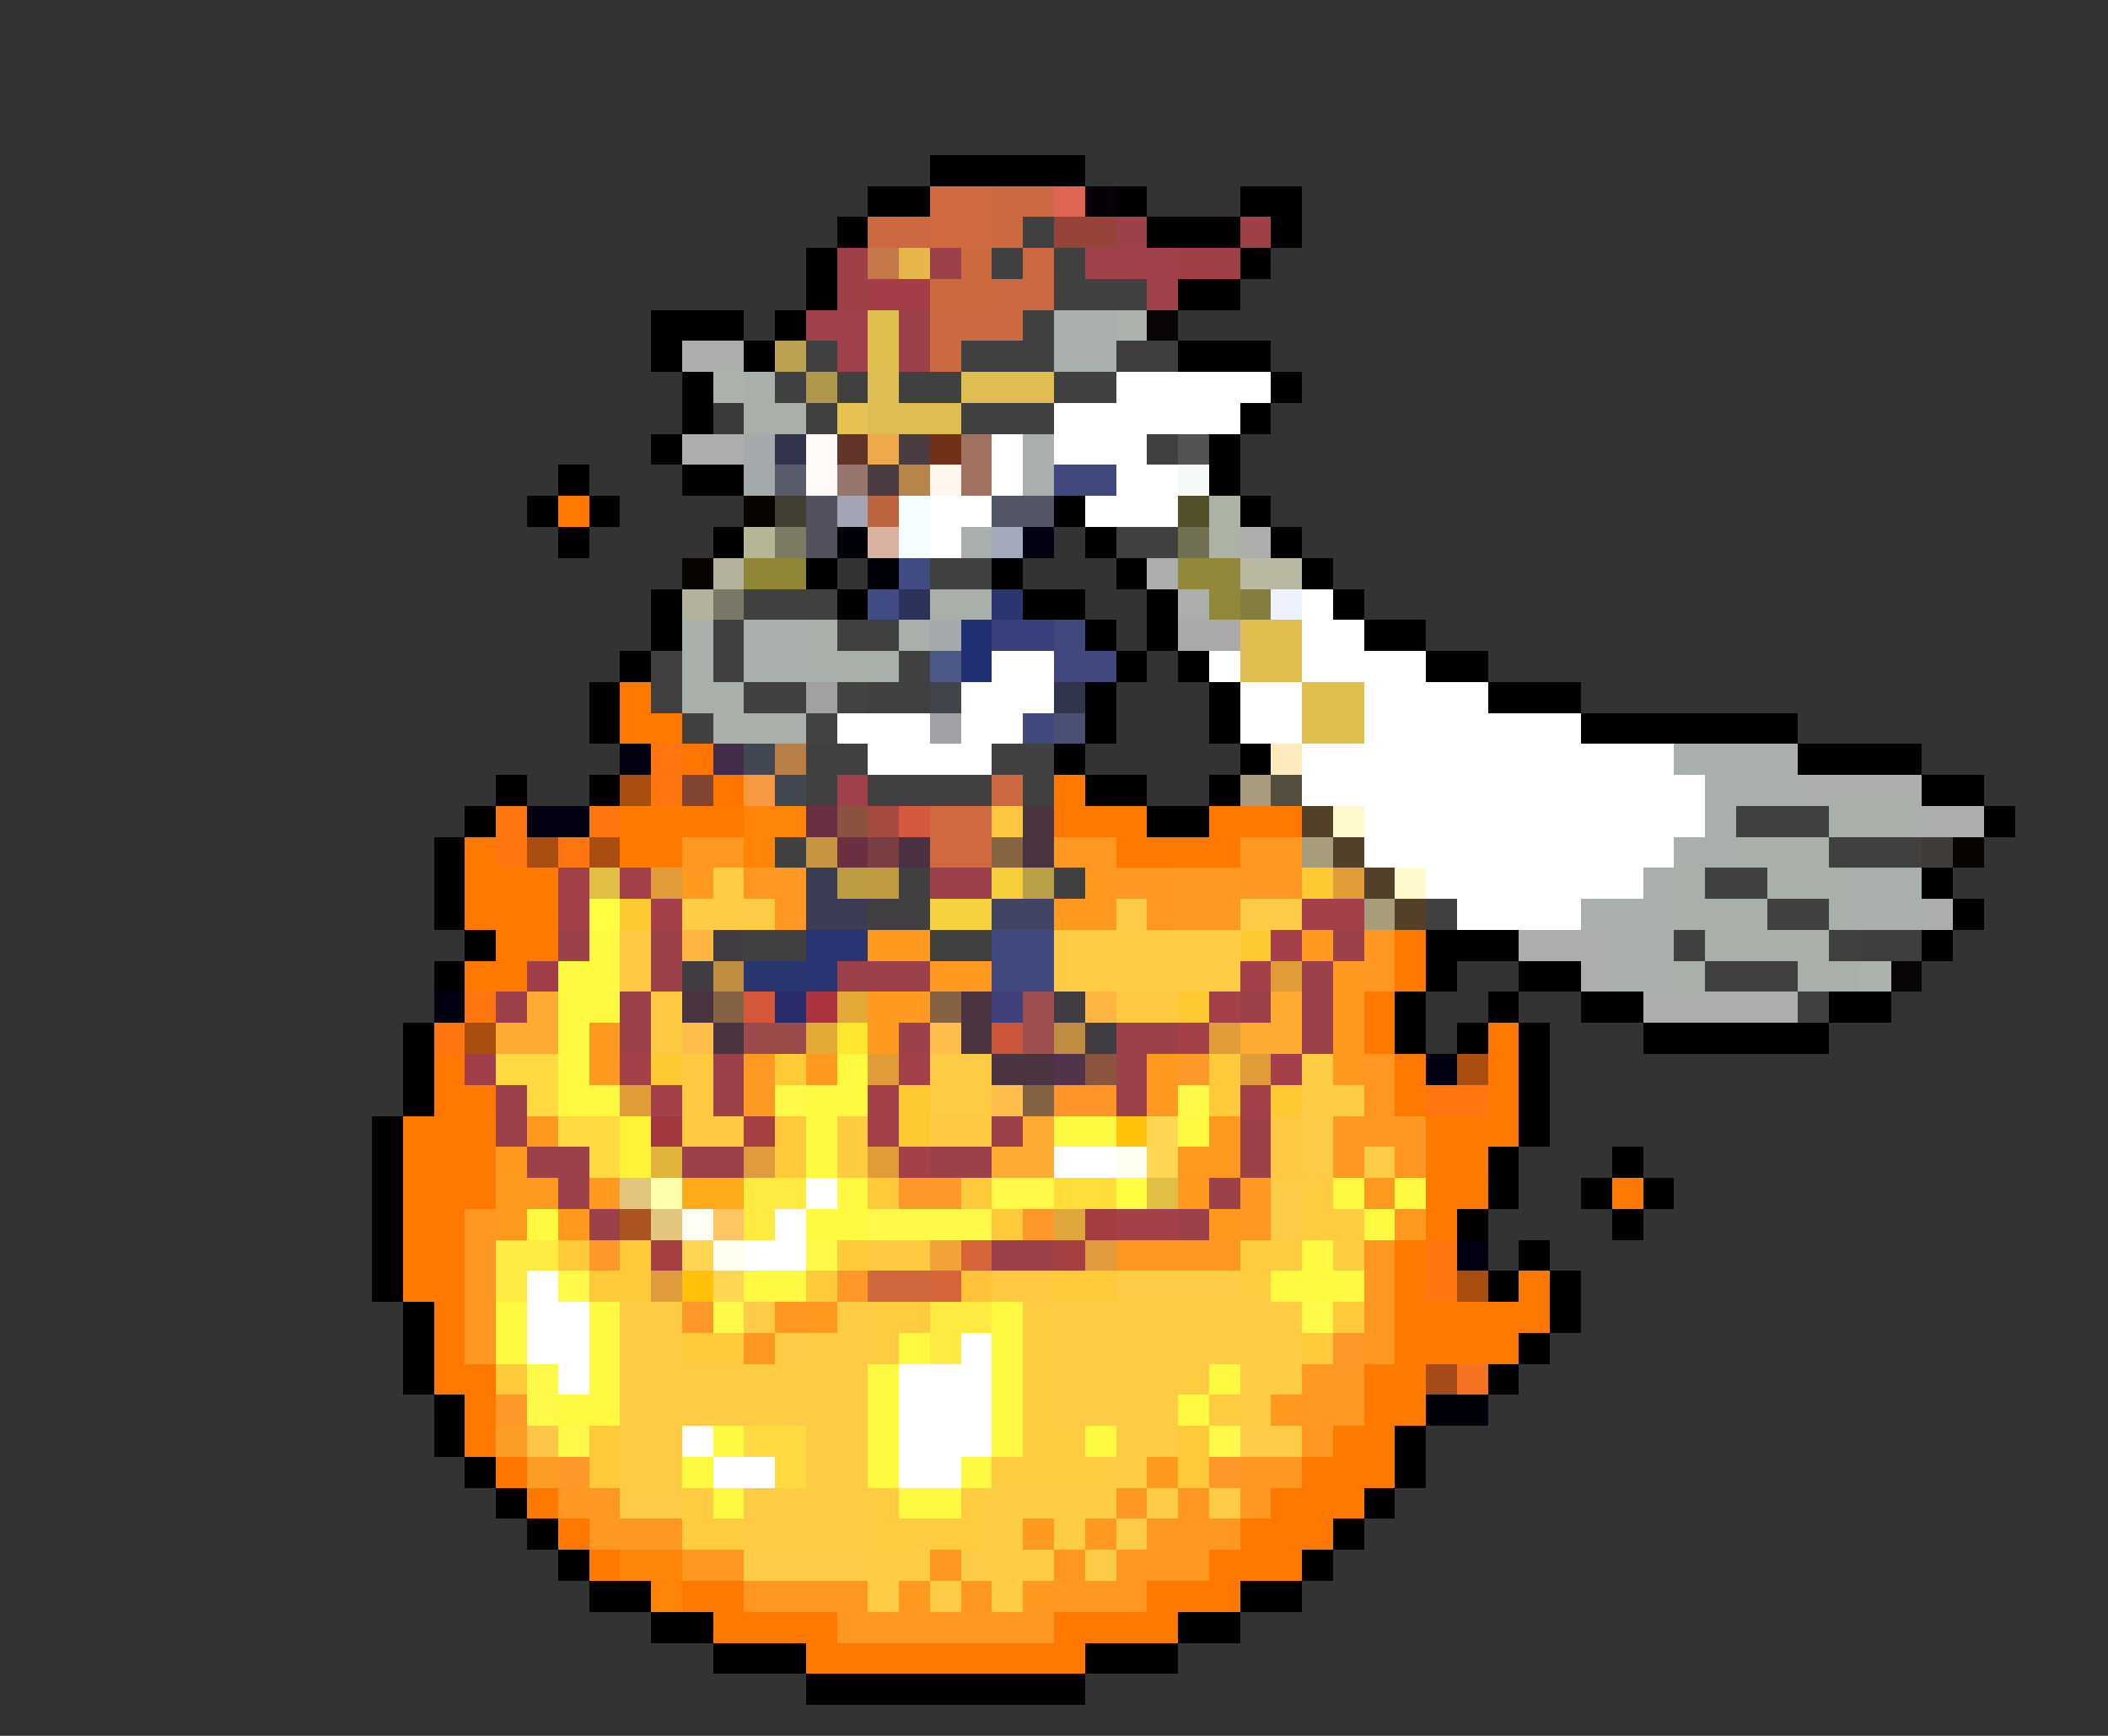 <svg xmlns="http://www.w3.org/2000/svg" viewBox="0 -0.5 68 56" shape-rendering="crispEdges">
<rect x="0" y="-0.5" width="68" height="56" fill="#333333" stroke="none"/>
<path stroke="#000000" d="M30 5h5M28 6h2M36 6h1M40 6h2M27 7h1M37 7h3M41 7h1M26 8h1M40 8h1M26 9h1M38 9h2M21 10h3M25 10h1M21 11h1M24 11h1M38 11h3M22 12h1M41 12h1M22 13h1M40 13h1M21 14h1M39 14h1M18 15h1M22 15h2M39 15h1M17 16h1M19 16h1M34 16h1M40 16h1M18 17h1M23 17h1M35 17h1M41 17h1M26 18h1M32 18h1M36 18h1M42 18h1M21 19h1M27 19h1M33 19h2M37 19h1M43 19h1M21 20h1M35 20h1M37 20h1M44 20h2M20 21h1M36 21h1M38 21h1M46 21h2M19 22h1M35 22h1M39 22h1M48 22h3M19 23h1M35 23h1M39 23h1M51 23h7M34 24h1M40 24h1M58 24h4M16 25h1M19 25h1M35 25h2M39 25h1M62 25h2M15 26h1M37 26h2M64 26h1M14 27h1M14 28h1M62 28h1M14 29h1M63 29h1M15 30h1M46 30h3M62 30h1M14 31h1M46 31h1M49 31h2M45 32h1M48 32h1M51 32h2M59 32h2M13 33h1M45 33h1M47 33h1M49 33h1M53 33h6M13 34h1M49 34h1M13 35h1M49 35h1M12 36h1M49 36h1M12 37h1M48 37h1M52 37h1M12 38h1M48 38h1M51 38h1M53 38h1M12 39h1M47 39h1M52 39h1M12 40h1M49 40h1M12 41h1M48 41h1M50 41h1M13 42h1M50 42h1M13 43h1M49 43h1M13 44h1M48 44h1M14 45h1M14 46h1M45 46h1M15 47h1M45 47h1M16 48h1M44 48h1M17 49h1M43 49h1M18 50h1M42 50h1M19 51h2M40 51h2M21 52h2M38 52h2M23 53h3M35 53h3M26 54h9" />
<path stroke="#d0693f" d="M30 6h2M30 7h2M30 26h2M30 27h2" />
<path stroke="#cd6941" d="M32 6h2M28 7h2M32 7h1M33 8h1M32 9h2M30 10h3M30 11h1M32 25h1" />
<path stroke="#de6552" d="M34 6h1" />
<path stroke="#080008" d="M35 6h1" />
<path stroke="#414041" d="M33 7h1M32 8h1M34 8h1M34 9h3M33 10h1M26 11h1M31 11h3M25 12h1M27 12h1M29 12h2M34 12h2M26 13h1M31 13h3M37 14h1M36 17h2M30 18h2M24 19h3M23 20h1M27 20h2M21 21h1M23 21h1M29 21h1M21 22h1M24 22h2M28 22h2M22 23h1M26 24h2M32 24h2M26 25h1M28 25h4M33 25h1M56 26h3M25 27h1M59 27h3M29 28h1M34 28h1M55 28h2M28 29h2M46 29h1M57 29h2M24 30h2M30 30h2M54 30h1M59 30h1M55 31h3M58 32h1" />
<path stroke="#964339" d="M34 7h2" />
<path stroke="#9c404a" d="M36 7h1M30 8h1M29 10h1M29 11h1M30 28h2M18 30h1M21 30h1M43 30h1M21 31h1M27 31h3M42 31h1M16 32h1M20 32h1M40 32h1M42 32h1M20 33h1M29 33h1M36 33h2M42 33h1M23 34h1M36 34h1M16 35h1M23 35h1M36 35h1M16 36h1M32 36h1M40 36h1M17 37h2M22 37h2M30 37h2M40 37h1M18 38h1M39 38h1M19 39h1M38 39h1M32 40h2" />
<path stroke="#9f4047" d="M40 7h1M27 8h1M38 8h2M27 9h1" />
<path stroke="#c5794a" d="M28 8h1" />
<path stroke="#e6b64a" d="M29 8h1" />
<path stroke="#cd693f" d="M31 8h1M30 9h2" />
<path stroke="#a0404a" d="M35 8h3M37 9h1M26 10h2M27 11h1M27 25h1" />
<path stroke="#a43c4a" d="M28 9h2" />
<path stroke="#debf4f" d="M28 10h1M28 11h1" />
<path stroke="#a9afac" d="M34 10h2M34 11h2M33 14h1M33 15h1M31 17h1M24 20h2M24 21h2M54 24h4M55 25h3M55 26h1M54 27h2M53 28h1M60 28h2M51 29h3M60 29h2M52 30h2M52 31h2" />
<path stroke="#acb2ac" d="M36 10h1M23 12h1M60 31h1" />
<path stroke="#080408" d="M37 10h1M61 31h1" />
<path stroke="#acaeac" d="M22 11h2M22 14h2M40 17h1M37 18h1M38 19h1M58 25h4M62 26h2M62 29h1M49 30h3M51 31h1M53 32h5" />
<path stroke="#bda152" d="M25 11h1" />
<path stroke="#3f3e3f" d="M36 11h2M60 30h2" />
<path stroke="#a9afa9" d="M24 12h1M24 13h2M30 19h2M22 20h1M26 20h1M29 20h1M22 21h1M26 21h3M22 22h2M23 23h3M59 26h3M56 27h3M54 28h1M57 28h3M54 29h3M59 29h1M55 30h4M54 31h1M58 31h2" />
<path stroke="#af974c" d="M26 12h1" />
<path stroke="#debe52" d="M28 12h1M31 12h3M28 13h3" />
<path stroke="#ffffff" d="M36 12h5M34 13h6M32 14h1M34 14h3M32 15h1M36 15h2M30 16h2M35 16h3M30 17h1M42 19h1M42 20h2M32 21h2M39 21h1M42 21h4M31 22h3M40 22h2M44 22h4M27 23h3M31 23h2M40 23h2M44 23h7M28 24h4M42 24h12M42 25h13M44 26h11M44 27h10M46 28h7M47 29h4M34 37h2M26 38h1M25 39h1M24 40h2M17 41h1M17 42h2M17 43h2M31 43h1M18 44h1M29 44h3M29 45h3M22 46h1M29 46h3M23 47h2M29 47h2" />
<path stroke="#393b39" d="M23 13h1" />
<path stroke="#e6c252" d="M27 13h1" />
<path stroke="#a4aaac" d="M24 14h1M24 15h1M30 20h1" />
<path stroke="#31344a" d="M25 14h1" />
<path stroke="#fffaf6" d="M26 14h1M26 15h1" />
<path stroke="#623429" d="M27 14h1" />
<path stroke="#eeaa4a" d="M28 14h1" />
<path stroke="#4a3c41" d="M29 14h1M28 15h1" />
<path stroke="#733018" d="M30 14h1" />
<path stroke="#a1725f" d="M31 14h1M31 15h1" />
<path stroke="#525352" d="M38 14h1" />
<path stroke="#575b6a" d="M25 15h1" />
<path stroke="#96766d" d="M27 15h1" />
<path stroke="#b78547" d="M29 15h1" />
<path stroke="#fff6ee" d="M30 15h1" />
<path stroke="#41487b" d="M34 15h2M33 23h1" />
<path stroke="#f6faf6" d="M38 15h1" />
<path stroke="#ff7900" d="M18 16h1M20 22h1M20 23h2M34 25h1M22 26h2M34 26h3M39 26h3M15 27h1M36 27h4M15 28h1M15 29h1M16 30h2M45 30h1M15 31h2M45 31h1M44 32h1M44 33h1M48 33h1M14 34h1M45 34h1M48 34h1M14 35h2M45 35h1M48 35h1M13 36h1M48 36h1M13 37h1M13 38h3M46 38h2M52 38h1M13 39h2M46 39h1M13 40h2M45 40h1M13 41h2M45 41h1M49 41h1M14 42h1M45 42h1M48 42h2M14 43h1M45 43h1M48 43h1M14 44h2M15 45h1M15 46h1M43 46h2M42 47h3M17 48h1M41 48h3M18 49h1M40 49h3M19 50h1M39 50h3M22 51h2M37 51h3M23 52h4M34 52h4M26 53h9" />
<path stroke="#080400" d="M24 16h1M22 18h1M63 27h1" />
<path stroke="#413f31" d="M25 16h1" />
<path stroke="#52525e" d="M26 16h1M26 17h1" />
<path stroke="#a4a5b4" d="M27 16h1" />
<path stroke="#bd6541" d="M28 16h1" />
<path stroke="#f6ffff" d="M29 16h1M29 17h1" />
<path stroke="#525566" d="M32 16h2" />
<path stroke="#525029" d="M38 16h1" />
<path stroke="#acb2a4" d="M39 16h1M39 17h1" />
<path stroke="#b4b694" d="M24 17h1" />
<path stroke="#7b7a62" d="M25 17h1" />
<path stroke="#000008" d="M27 17h1M28 18h1M46 45h2" />
<path stroke="#d9b2a0" d="M28 17h1" />
<path stroke="#a4aabd" d="M32 17h1" />
<path stroke="#000010" d="M33 17h1M20 24h1M17 26h2M14 32h1M46 34h1M47 40h1" />
<path stroke="#707152" d="M38 17h1" />
<path stroke="#b4b29c" d="M23 18h1M22 19h1" />
<path stroke="#8f8735" d="M24 18h2" />
<path stroke="#414c83" d="M29 18h1M28 19h1" />
<path stroke="#918839" d="M38 18h2M39 19h1" />
<path stroke="#b9b8a0" d="M40 18h2" />
<path stroke="#7b7868" d="M23 19h1" />
<path stroke="#2b335a" d="M29 19h1" />
<path stroke="#29366f" d="M32 19h1M24 31h2" />
<path stroke="#837d41" d="M40 19h1" />
<path stroke="#eef2ff" d="M41 19h1" />
<path stroke="#203073" d="M31 20h1M31 21h1" />
<path stroke="#39407b" d="M32 20h2" />
<path stroke="#41487e" d="M34 20h1M34 21h2" />
<path stroke="#a9a9a9" d="M38 20h2" />
<path stroke="#e0be4f" d="M40 20h2M40 21h2M42 22h2M42 23h2" />
<path stroke="#4c5986" d="M30 21h1" />
<path stroke="#a0a1a0" d="M26 22h1" />
<path stroke="#414441" d="M27 22h1M26 23h1" />
<path stroke="#41444a" d="M30 22h1" />
<path stroke="#31354c" d="M34 22h1" />
<path stroke="#a0a1a4" d="M30 23h1" />
<path stroke="#4a5073" d="M34 23h1" />
<path stroke="#ff7510" d="M21 24h1M21 25h1M16 26h1M19 26h1M16 27h1M18 27h1M15 32h1M14 33h1M46 35h2M46 40h1M46 41h1" />
<path stroke="#ff7500" d="M22 24h1M23 25h1M16 47h1" />
<path stroke="#412c4a" d="M23 24h1" />
<path stroke="#414852" d="M24 24h1M25 25h1" />
<path stroke="#ba7e47" d="M25 24h1" />
<path stroke="#ffeabd" d="M41 24h1" />
<path stroke="#a94e10" d="M20 25h1M17 27h1M19 27h1M15 33h1M47 34h1M47 41h1" />
<path stroke="#804431" d="M22 25h1" />
<path stroke="#f69941" d="M24 25h1" />
<path stroke="#a99c7e" d="M40 25h1" />
<path stroke="#544e3f" d="M41 25h1" />
<path stroke="#fe7a00" d="M20 26h2M20 27h2M16 28h2M16 29h2M14 36h2M46 36h2M14 37h2M46 37h2M46 42h2M46 43h2M44 44h2M44 45h2" />
<path stroke="#ff8508" d="M24 26h2M24 27h1M20 50h2M21 51h1" />
<path stroke="#6a3041" d="M26 26h1M27 27h1" />
<path stroke="#895241" d="M27 26h1" />
<path stroke="#a74b41" d="M28 26h1" />
<path stroke="#d55941" d="M29 26h1" />
<path stroke="#ffc641" d="M32 26h1" />
<path stroke="#4a3441" d="M33 26h1M33 27h1M22 32h1M31 32h1M23 33h1M31 33h1M32 34h2" />
<path stroke="#524029" d="M42 26h1M43 27h1M44 28h1M45 29h1" />
<path stroke="#fffacd" d="M43 26h1M45 28h1" />
<path stroke="#fe9823" d="M22 27h2M34 27h2M40 27h2M24 28h2M36 28h2M40 28h2M25 29h1M37 29h1M44 30h1M44 31h1M44 34h1M44 35h1M43 36h3M43 37h1M45 37h1M40 38h1M15 39h1M40 39h1M15 40h1M36 40h4M44 40h1M15 41h1M44 41h1M15 42h1M25 42h1M44 42h1M15 43h1M24 43h1M44 43h1M42 46h1M40 47h2M18 48h2M36 48h1M38 48h1M40 48h1M19 49h3M37 49h3M22 50h2M30 50h1M34 50h1M36 50h3M24 51h4M31 51h1M34 51h3M27 52h7" />
<path stroke="#c59541" d="M26 27h1" />
<path stroke="#783e41" d="M28 27h1" />
<path stroke="#4a3041" d="M29 27h1" />
<path stroke="#866541" d="M32 27h1" />
<path stroke="#a89d7b" d="M42 27h1M44 29h1" />
<path stroke="#3f3c39" d="M62 27h1" />
<path stroke="#a4404a" d="M18 28h1M20 28h1M18 29h1M21 29h1M42 29h2M41 30h1M40 31h1M39 32h1M38 33h1M20 34h1M29 34h1M41 34h1M21 35h1M28 35h1M40 35h1M28 36h1M29 37h1M36 39h2" />
<path stroke="#e0bf44" d="M19 28h1M37 38h1" />
<path stroke="#e09c39" d="M21 28h1M43 28h1M41 31h1M39 33h1M28 34h1M40 34h1M20 35h1M28 37h1" />
<path stroke="#ff9920" d="M22 28h1M35 28h1M34 29h2M28 30h2M42 30h1M30 31h2M43 31h1M28 32h2M43 32h1M19 33h1M28 33h1M43 33h1M19 34h1M26 34h1M37 34h1M43 34h1M37 35h1M17 36h1M16 37h1M19 38h1M38 38h1M18 39h1M39 39h1M26 42h1M41 45h1M37 47h1M33 49h1M35 49h1M29 51h1M33 51h1" />
<path stroke="#ffcc45" d="M23 28h1M22 29h2M42 34h1M42 35h2M27 42h1M26 43h2M40 44h2M40 45h1M36 46h2M36 47h1M32 48h4M32 49h1M34 49h1M28 50h2M32 50h2M28 51h1M32 51h1" />
<path stroke="#393c52" d="M26 28h1M26 29h2" />
<path stroke="#bd9d41" d="M27 28h1" />
<path stroke="#bf9c41" d="M28 28h1" />
<path stroke="#f6ce39" d="M32 28h1" />
<path stroke="#baa047" d="M33 28h1" />
<path stroke="#fe9923" d="M38 28h2M38 29h2M24 34h1M24 35h1M42 44h2M42 45h2" />
<path stroke="#ffca31" d="M42 28h1M20 29h1M40 30h1M38 32h1M21 34h1M29 35h1M41 35h1M29 36h1" />
<path stroke="#ffff41" d="M19 29h1M36 38h1" />
<path stroke="#fecb47" d="M24 29h1M36 29h1M40 29h2M42 36h1M42 37h1M44 37h1M41 38h1M41 39h1M36 41h4M24 42h1M25 43h1M40 46h2M20 48h2M37 48h1M39 48h1M36 49h1M24 50h4M31 50h1M35 50h1M30 51h1" />
<path stroke="#f6d241" d="M30 29h2" />
<path stroke="#414462" d="M32 29h2" />
<path stroke="#fffa41" d="M19 30h1M18 31h2M18 32h2M18 33h1M18 34h1M27 34h1M18 35h2M26 35h2M26 36h1M34 36h2M38 36h1M26 37h1M27 38h1M43 38h1M45 38h1M17 39h1M26 39h2M44 39h1M42 40h1M24 41h2M41 41h3M16 42h1M19 42h1M32 42h1M16 43h1M19 43h1M29 43h1M32 43h1M19 44h1M28 44h1M32 44h1M39 44h1M18 45h2M28 45h1M32 45h1M38 45h1M23 46h1M28 46h1M32 46h1M35 46h1M22 47h1M28 47h1M31 47h1M23 48h1M29 48h2" />
<path stroke="#ffca41" d="M20 30h1M20 31h1M21 32h1M36 32h2M21 33h1M22 34h1M22 35h1M22 36h2M30 36h2M41 36h1M41 37h1M28 40h2M32 41h2" />
<path stroke="#ffb641" d="M22 30h1M35 32h1" />
<path stroke="#413c41" d="M23 30h1M22 31h1M34 32h1M35 33h1" />
<path stroke="#293473" d="M26 30h2M26 31h1" />
<path stroke="#414a7e" d="M32 30h2M32 31h2" />
<path stroke="#fecb44" d="M34 30h6M34 31h6M30 34h2M30 35h2M20 42h2M34 42h8M20 43h2M34 43h8M20 44h8M34 44h4M20 45h8M34 45h4M20 46h2M26 46h2M20 47h2M26 47h2M24 48h4M24 49h4" />
<path stroke="#a03e4a" d="M17 31h1M15 34h1" />
<path stroke="#bf8d41" d="M23 31h1M34 33h1" />
<path stroke="#ffaa31" d="M17 32h1M41 32h1M16 33h2M40 33h2M33 36h1M32 37h2" />
<path stroke="#866244" d="M23 32h1M30 32h1M33 35h1" />
<path stroke="#d55939" d="M24 32h1" />
<path stroke="#292c6a" d="M25 32h1" />
<path stroke="#ac3441" d="M26 32h1" />
<path stroke="#e3ab36" d="M27 32h1M26 33h1" />
<path stroke="#41407b" d="M32 32h1" />
<path stroke="#9f4e4f" d="M33 32h1M33 33h1" />
<path stroke="#ffbe4a" d="M22 33h1M30 33h1M32 35h1" />
<path stroke="#9c4a4a" d="M24 33h2" />
<path stroke="#ffe631" d="M27 33h1" />
<path stroke="#cd5539" d="M32 33h1" />
<path stroke="#ffda41" d="M16 34h2M17 35h1M18 36h2M19 37h1M24 46h2M25 47h1" />
<path stroke="#feca36" d="M25 34h1" />
<path stroke="#52344a" d="M34 34h1" />
<path stroke="#8b543f" d="M35 34h1" />
<path stroke="#fe9929" d="M38 34h1M29 38h2M33 39h1M19 40h1M27 41h1M22 42h1M43 43h1M16 45h1M18 47h1M39 47h1" />
<path stroke="#feca39" d="M39 34h1M39 35h1M28 38h1M31 38h1M32 39h1M18 40h1M27 40h1M19 41h1M26 41h1M43 42h1M22 43h2M42 43h1M16 44h1M19 46h1M38 46h1M19 47h1M38 47h1" />
<path stroke="#fffa4a" d="M25 35h1M38 35h1M32 38h2M28 39h4M26 40h1M18 41h1M23 42h1M42 42h1M17 44h1M17 45h1M18 46h1M39 46h1" />
<path stroke="#ff9529" d="M34 35h2" />
<path stroke="#fff239" d="M20 36h1M20 37h1" />
<path stroke="#a43841" d="M21 36h1" />
<path stroke="#a44041" d="M24 36h1M21 40h1M34 40h1" />
<path stroke="#ffca39" d="M25 36h1M25 37h1M20 40h1M20 41h1M34 41h2" />
<path stroke="#fecb41" d="M27 36h1M27 37h1M42 38h1M42 39h2M40 40h2M43 40h1M40 41h1M28 42h2M33 42h1M28 43h1M33 43h1M33 44h1M38 44h1M33 45h1M39 45h1M33 46h2M32 47h4M22 48h1M28 48h1M31 48h1M22 49h2M28 49h4" />
<path stroke="#ffc208" d="M36 36h1M22 41h1" />
<path stroke="#fed654" d="M37 36h1M37 37h1M22 40h1M23 41h1" />
<path stroke="#fe9920" d="M39 36h1M38 37h2M16 38h2M44 38h1M16 39h1M45 39h1" />
<path stroke="#e0b43c" d="M21 37h1" />
<path stroke="#e09c3c" d="M24 37h1M35 40h1M21 41h1" />
<path stroke="#ffffee" d="M36 37h1M23 40h1" />
<path stroke="#e3c67e" d="M20 38h1M21 39h1" />
<path stroke="#ffffac" d="M21 38h1" />
<path stroke="#ffaa18" d="M22 38h2" />
<path stroke="#ffea41" d="M24 38h2M24 39h1M16 40h2M16 41h1M30 42h2M30 43h1" />
<path stroke="#ffde39" d="M34 38h2" />
<path stroke="#ac5520" d="M20 39h1" />
<path stroke="#fffff6" d="M22 39h1" />
<path stroke="#fec662" d="M23 39h1" />
<path stroke="#e0a83c" d="M34 39h1" />
<path stroke="#a43c41" d="M35 39h1" />
<path stroke="#f1a339" d="M30 40h1" />
<path stroke="#d56539" d="M31 40h1M30 41h1" />
<path stroke="#d1673d" d="M28 41h2" />
<path stroke="#ffc239" d="M31 41h1" />
<path stroke="#a44b18" d="M46 44h1" />
<path stroke="#f67120" d="M47 44h1" />
<path stroke="#fe9d23" d="M16 46h1M17 47h1" />
<path stroke="#fec647" d="M17 46h1" />
</svg>